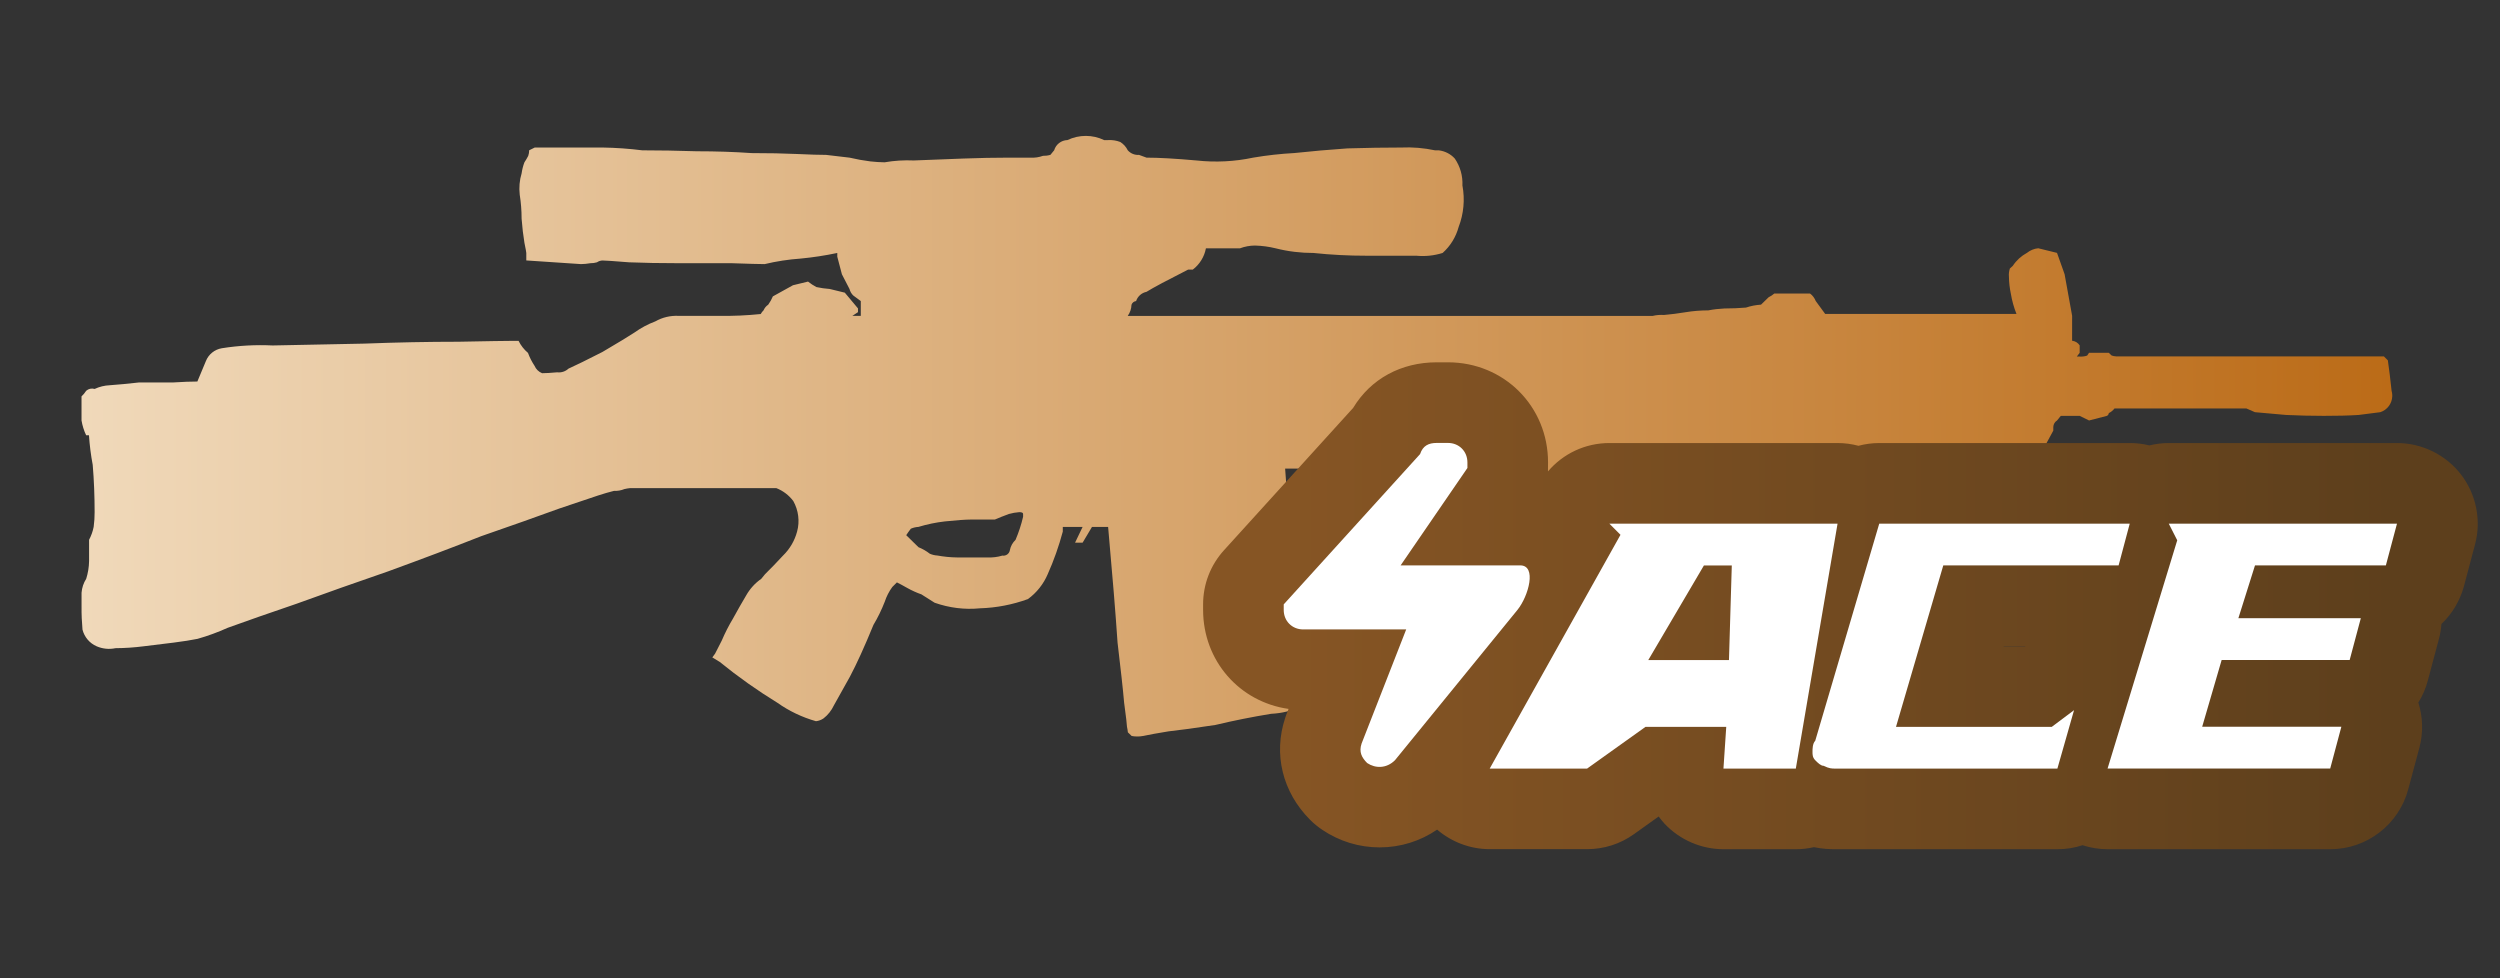 <?xml version="1.0" encoding="utf-8"?>
<!-- Generator: Adobe Illustrator 16.0.0, SVG Export Plug-In . SVG Version: 6.00 Build 0)  -->
<!DOCTYPE svg PUBLIC "-//W3C//DTD SVG 1.1//EN" "http://www.w3.org/Graphics/SVG/1.1/DTD/svg11.dtd">
<svg version="1.1" id="case1" xmlns="http://www.w3.org/2000/svg" xmlns:xlink="http://www.w3.org/1999/xlink" x="0px" y="0px"
	 width="92px" height="36px" viewBox="0 0 92 36" enable-background="new 0 0 92 36" xml:space="preserve">

<rect x="0" y="0" width="92" height="36" fill="#333333" stroke="none"/>

<linearGradient id="shape_1_" gradientUnits="userSpaceOnUse" x1="3" y1="16.052" x2="88.033" y2="16.052">
	<stop  offset="2.300000e-007" style="stop-color:#F0D9BA"/>
	<stop  offset="1" style="stop-color:#BB6B17"/>
</linearGradient>
<path id="shape" fill="url(#shape_1_)" d="M34.493,20.443c-0.095-0.005-0.188-0.028-0.276-0.066c-0.128-0.1-0.269-0.18-0.417-0.24
	l-0.451-0.442c0.042-0.067,0.099-0.146,0.17-0.239c0.088-0.038,0.184-0.061,0.279-0.066c0.317-0.096,0.643-0.164,0.972-0.202
	c0.461-0.047,0.773-0.068,0.936-0.068h0.903c0.161-0.069,0.334-0.138,0.52-0.206c0.124-0.034,0.252-0.058,0.382-0.067
	c0.093,0,0.139,0.023,0.139,0.067v0.102c-0.067,0.292-0.162,0.576-0.278,0.851c-0.106,0.1-0.179,0.23-0.208,0.375
	c0,0.002,0,0.003,0,0.003c-0.021,0.133-0.146,0.223-0.277,0.201c-0.179,0.055-0.367,0.076-0.555,0.068h-1.109
	C34.978,20.512,34.734,20.486,34.493,20.443 M39.958,5.001c-0.231,0-0.463,0.051-0.677,0.154c-0.226,0.006-0.424,0.157-0.487,0.374
	l-0.138,0.169c-0.09,0.027-0.184,0.038-0.277,0.037c-0.143,0.052-0.295,0.076-0.448,0.066h-0.797c-0.533,0-1.099,0.012-1.7,0.034
	c-0.625,0.022-1.227,0.045-1.805,0.07c-0.36-0.016-0.72,0.006-1.076,0.068c-0.174-0.003-0.347-0.014-0.52-0.033
	c-0.257-0.032-0.514-0.078-0.766-0.138l-0.867-0.102c-0.232,0-0.589-0.01-1.076-0.033c-0.486-0.022-1.039-0.033-1.665-0.033
	c-0.647-0.045-1.317-0.067-2.011-0.067c-0.718-0.023-1.389-0.035-2.013-0.035c-0.483-0.061-0.969-0.095-1.458-0.103h-2.498
	L19.474,5.53c0,0.07-0.013,0.14-0.035,0.206c-0.042,0.081-0.088,0.16-0.14,0.237c-0.05,0.13-0.084,0.268-0.104,0.408
	c-0.077,0.254-0.099,0.521-0.069,0.784c0.046,0.292,0.069,0.588,0.069,0.884c0.024,0.319,0.059,0.613,0.104,0.886
	c0.047,0.228,0.069,0.352,0.069,0.375v0.274l2.013,0.135c0.115-0.002,0.23-0.013,0.345-0.033c0.082,0.001,0.165-0.009,0.242-0.033
	c0.062-0.042,0.135-0.066,0.209-0.067c0.091,0,0.416,0.022,0.971,0.067c0.533,0.022,1.146,0.033,1.838,0.033h1.941
	c0.624,0.022,1.029,0.033,1.213,0.033c0.433-0.104,0.875-0.172,1.318-0.203c0.455-0.043,0.907-0.112,1.354-0.207v0.137l0.17,0.647
	l0.28,0.543c0.023,0.091,0.071,0.174,0.139,0.239l0.276,0.204v0.545h-0.311l0.208-0.137v-0.137l-0.485-0.58l-0.556-0.136
	c-0.164-0.011-0.325-0.035-0.486-0.069c-0.109-0.056-0.214-0.125-0.312-0.203l-0.554,0.135l-0.74,0.41
	c-0.046,0.109-0.102,0.211-0.171,0.306c-0.077,0.05-0.136,0.123-0.171,0.207c-0.042,0.039-0.076,0.084-0.104,0.136
	c-0.506,0.053-1.015,0.075-1.524,0.068H24.98c-0.303-0.017-0.604,0.054-0.867,0.204c-0.271,0.102-0.528,0.239-0.765,0.409
	c-0.208,0.137-0.601,0.376-1.18,0.716c-0.578,0.295-0.994,0.5-1.248,0.613c-0.111,0.104-0.264,0.154-0.416,0.135
	c-0.231,0.021-0.416,0.033-0.555,0.033c-0.125-0.05-0.225-0.148-0.277-0.271c-0.099-0.149-0.181-0.31-0.242-0.476
	c-0.145-0.123-0.263-0.274-0.347-0.444h-0.17c-0.279,0-0.96,0.012-2.045,0.033c-1.111,0-2.267,0.023-3.469,0.069
	c-1.223,0.023-2.345,0.045-3.365,0.068c-0.625-0.031-1.252,0.004-1.87,0.102c-0.266,0.044-0.491,0.225-0.589,0.477
	c-0.116,0.273-0.219,0.521-0.312,0.748c-0.232,0-0.533,0.012-0.903,0.035H5.112c-0.395,0.046-0.75,0.078-1.075,0.102
	c-0.191,0.008-0.381,0.055-0.554,0.136c-0.109-0.033-0.227-0.007-0.313,0.069C3.123,14.458,3.065,14.526,3,14.587v0.887
	c0.032,0.188,0.088,0.371,0.17,0.544h0.104c0.024,0.365,0.07,0.729,0.138,1.09c0.047,0.568,0.07,1.146,0.07,1.737
	c0.001,0.183-0.011,0.363-0.035,0.543c-0.032,0.167-0.09,0.327-0.169,0.477v0.783c-0.003,0.221-0.04,0.442-0.106,0.652
	c-0.099,0.155-0.156,0.329-0.171,0.512v0.508c-0.003,0.284,0.009,0.568,0.035,0.851c0.069,0.273,0.261,0.5,0.519,0.612
	c0.22,0.095,0.461,0.12,0.695,0.07c0.348-0.002,0.695-0.025,1.04-0.07c0.345-0.045,0.718-0.09,1.11-0.136
	c0.348-0.045,0.637-0.09,0.868-0.137c0.38-0.107,0.75-0.244,1.11-0.406c0.694-0.251,1.538-0.547,2.532-0.885
	c1.063-0.387,2.185-0.784,3.365-1.19c1.249-0.455,2.393-0.887,3.432-1.297c1.111-0.384,2.07-0.725,2.881-1.02
	c0.809-0.274,1.282-0.432,1.419-0.477c0.209-0.068,0.405-0.126,0.589-0.171c0.131,0.007,0.263-0.017,0.383-0.066
	c0.069-0.017,0.138-0.028,0.208-0.035h5.382c0.248,0.098,0.464,0.262,0.624,0.475c0.192,0.344,0.243,0.747,0.14,1.124
	c-0.09,0.337-0.269,0.643-0.521,0.887c-0.23,0.249-0.45,0.477-0.658,0.681l-0.139,0.17c-0.229,0.159-0.418,0.368-0.555,0.61
	c-0.162,0.272-0.324,0.557-0.485,0.851c-0.158,0.264-0.297,0.536-0.417,0.818l-0.243,0.475l-0.102,0.139l0.277,0.169
	c0.671,0.546,1.378,1.046,2.116,1.499c0.432,0.306,0.913,0.535,1.422,0.68c0.101-0.012,0.195-0.047,0.278-0.104
	c0.163-0.126,0.292-0.29,0.38-0.477c0.14-0.25,0.336-0.603,0.59-1.056c0.254-0.479,0.542-1.114,0.867-1.908
	c0.163-0.271,0.3-0.556,0.415-0.85c0.064-0.194,0.157-0.379,0.279-0.545l0.169-0.169c0.093,0.046,0.221,0.114,0.382,0.206
	c0.166,0.093,0.34,0.172,0.52,0.235l0.487,0.308c0.533,0.188,1.103,0.261,1.665,0.205c0.603-0.018,1.2-0.133,1.768-0.34
	c0.321-0.234,0.574-0.553,0.729-0.918c0.226-0.507,0.411-1.031,0.554-1.566v-0.171h0.729l-0.278,0.58h0.278l0.345-0.58h0.594
	c0.161,1.795,0.277,3.213,0.347,4.256c0.113,0.953,0.197,1.69,0.242,2.212c0.07,0.522,0.105,0.816,0.105,0.885
	c0.015,0.067,0.026,0.138,0.033,0.206l0.139,0.134c0.063,0.012,0.126,0.019,0.191,0.019h0.035c0.064,0,0.128-0.007,0.191-0.019
	c0.206-0.045,0.518-0.1,0.935-0.169c0.418-0.045,0.996-0.125,1.733-0.237c0.671-0.161,1.354-0.296,2.048-0.41
	c0.383-0.017,0.762-0.109,1.108-0.271c0.087-0.16,0.148-0.263,0.172-0.308c0-0.159-0.035-0.51-0.106-1.054
	c-0.047-0.615-0.114-1.329-0.209-2.146c-0.068-0.841-0.149-1.726-0.241-2.657c-0.092-0.953-0.16-1.814-0.209-2.586h4.587v0.271
	l0.17,0.135c0.052,0.051,0.108,0.098,0.169,0.136c0.182,0.114,0.409,0.114,0.59,0c0.151-0.01,0.302-0.033,0.451-0.068
	c0.344-0.051,0.692-0.084,1.041-0.101c0.369-0.045,0.774-0.078,1.213-0.102c0.438-0.045,0.821-0.093,1.145-0.136h11.548v0.138
	h-0.068c0,0.066,0.024,0.1,0.07,0.1v0.171c0.069,0.021,0.16,0.056,0.276,0.103c0.366,0.068,0.738,0.091,1.11,0.068h0.278v-0.443
	h2.668l0.906,0.133c0.179,0.055,0.367,0.077,0.553,0.068c0.12,0.003,0.239-0.02,0.348-0.068l0.313-0.136v-1.157h0.623l0.277-0.51
	v-0.136c0.004-0.097,0.056-0.187,0.138-0.238l0.139-0.17h0.693l0.347,0.17l0.658-0.17c0.038-0.02,0.064-0.058,0.068-0.101
	c0.083-0.04,0.154-0.099,0.209-0.17h4.857l0.312,0.136c0.277,0.022,0.66,0.056,1.146,0.102c0.46,0.022,0.922,0.033,1.385,0.033
	c0.486,0.001,0.913-0.009,1.284-0.033c0.37-0.045,0.638-0.079,0.798-0.102c0.261-0.085,0.433-0.324,0.44-0.586v-0.044
	c-0.002-0.051-0.008-0.103-0.024-0.154c-0.045-0.43-0.092-0.805-0.138-1.124l-0.146-0.145h-9.85
	c-0.059-0.002-0.114-0.014-0.17-0.033l-0.102-0.098h-0.729l-0.069,0.102c-0.091,0.03-0.185,0.042-0.279,0.035h-0.101l0.105-0.137
	v-0.275c-0.063-0.095-0.165-0.158-0.278-0.17V11.62l-0.277-1.53l-0.279-0.784l-0.691-0.17c-0.151,0.014-0.296,0.075-0.416,0.17
	c-0.21,0.114-0.389,0.277-0.52,0.477l-0.109,0.1c-0.031,0.1-0.044,0.204-0.033,0.308c0.003,0.205,0.026,0.41,0.069,0.611
	c0.042,0.256,0.111,0.507,0.208,0.75h-7.04c-0.064-0.084-0.183-0.247-0.348-0.476c-0.043-0.109-0.114-0.204-0.207-0.273h-1.318
	c-0.063,0.054-0.133,0.1-0.208,0.136l-0.279,0.272c-0.188,0.012-0.374,0.047-0.554,0.108c-0.254,0.021-0.52,0.033-0.797,0.033
	c-0.198,0.01-0.396,0.032-0.591,0.07c-0.278,0-0.557,0.022-0.831,0.067c-0.278,0.046-0.544,0.08-0.799,0.102
	c-0.14-0.009-0.28,0.001-0.417,0.035H41.5c0.086-0.12,0.134-0.262,0.139-0.411c0.025-0.075,0.091-0.127,0.169-0.136
	c0.057-0.173,0.203-0.303,0.382-0.339c0.256-0.159,0.767-0.431,1.531-0.818h0.173c0.252-0.191,0.425-0.471,0.484-0.783h1.25
	c0.178-0.067,0.365-0.102,0.555-0.103c0.258,0.007,0.515,0.041,0.766,0.103c0.453,0.115,0.92,0.171,1.387,0.17
	c0.645,0.068,1.293,0.102,1.94,0.101h1.84c0.327,0.032,0.657-0.002,0.972-0.101c0.284-0.253,0.489-0.585,0.589-0.954
	c0.188-0.486,0.236-1.017,0.14-1.53c0.017-0.35-0.081-0.697-0.279-0.988c-0.152-0.17-0.363-0.277-0.59-0.305h-0.139
	c-0.41-0.087-0.828-0.123-1.249-0.103c-0.601,0-1.26,0.01-1.978,0.032c-0.671,0.046-1.318,0.104-1.942,0.17
	c-0.511,0.028-1.021,0.084-1.525,0.17c-0.684,0.146-1.388,0.18-2.084,0.104c-0.787-0.07-1.399-0.104-1.838-0.104L41.916,5.7
	c-0.157,0.012-0.311-0.051-0.415-0.17c-0.062-0.127-0.158-0.233-0.278-0.306c-0.144-0.055-0.298-0.078-0.451-0.068h-0.138
	C40.42,5.053,40.189,5.001,39.958,5.001z"/>
<linearGradient id="shape2_2_" gradientUnits="userSpaceOnUse" x1="79.772" y1="-10.252" x2="38.991" y2="-10.252" gradientTransform="matrix(1 0 0 -1 8.34 12.04)">
	<stop  offset="2.300000e-007" style="stop-color:#5D3F1C"/>
	<stop  offset="1" style="stop-color:#865524"/>
</linearGradient>
<path id="shape2_1_" fill="url(#shape2_2_)" d="M77.559,31.251c-0.313,0-0.625-0.05-0.922-0.147
	c-0.298,0.099-0.609,0.147-0.922,0.147h-8.193c-0.185,0-0.447-0.009-0.77-0.075c-0.217,0.051-0.439,0.075-0.664,0.075h-2.664
	c-0.816,0-1.605-0.342-2.166-0.937c-0.078-0.086-0.15-0.174-0.219-0.267l-0.91,0.65c-0.503,0.36-1.1,0.552-1.725,0.552H54.82
	c-0.717,0-1.402-0.264-1.934-0.719c-0.617,0.424-1.351,0.654-2.115,0.654c-0.75,0-1.478-0.222-2.104-0.642
	c-0.164-0.11-0.315-0.233-0.452-0.37c-1.021-1.021-1.363-2.423-0.92-3.753l0.044-0.128l0.08-0.203
	c-1.801-0.254-3.145-1.765-3.145-3.646V22.24c0-0.741,0.274-1.45,0.773-1.996l4.748-5.232c0.646-1.069,1.762-1.679,3.079-1.679h0.41
	c2.065,0,3.684,1.618,3.684,3.684c0,0-0.001,0.289-0.003,0.331c0.555-0.653,1.372-1.044,2.26-1.044h8.398
	c0.261,0,0.518,0.034,0.768,0.101c0.25-0.067,0.508-0.101,0.771-0.101h9.218c0.243,0,0.482,0.029,0.717,0.087
	c0.233-0.058,0.475-0.087,0.719-0.087h8.396c0.917,0,1.797,0.433,2.354,1.159c0.56,0.726,0.752,1.689,0.515,2.573l-0.407,1.532
	c-0.146,0.541-0.434,1.02-0.829,1.395c-0.014,0.188-0.045,0.372-0.094,0.555l-0.41,1.537c-0.075,0.282-0.192,0.551-0.346,0.799
	c0.168,0.532,0.185,1.109,0.04,1.656l-0.413,1.539c-0.347,1.296-1.524,2.202-2.866,2.202H77.559z M74.52,23.782l0.013-0.009h-0.794
	l-0.002,0.009H74.52z"/>
<path id="ACE" fill="#FFFFFF" d="M51.748,23.163h-3.79c-0.409,0-0.717-0.308-0.717-0.718c0-0.104,0-0.104,0-0.204l5.018-5.531
	c0.103-0.307,0.31-0.41,0.615-0.41h0.41c0.409,0,0.717,0.308,0.717,0.717c0,0.102,0,0.205,0,0.205l-2.458,3.584h4.402
	c0.615,0,0.31,1.127-0.103,1.639l-4.507,5.531c-0.309,0.308-0.717,0.308-1.023,0.104c-0.205-0.206-0.309-0.41-0.205-0.719
	L51.748,23.163L51.748,23.163L51.748,23.163z M59.225,19.271l0.409,0.41l-4.813,8.603h3.584l2.15-1.536h2.971l-0.103,1.536h2.663
	l1.536-9.013H59.225L59.225,19.271z M63.73,20.809l-0.104,3.482h-2.97l2.048-3.482H63.73L63.73,20.809z M67.521,28.284h8.191
	l0.613-2.15l-0.819,0.614h-5.733l1.74-5.941h6.452l0.409-1.535h-9.218l-2.355,7.988C66.7,27.363,66.7,27.568,66.7,27.669
	c0,0.103,0,0.205,0.103,0.31c0.102,0.103,0.205,0.203,0.307,0.203C67.314,28.284,67.419,28.284,67.521,28.284L67.521,28.284
	L67.521,28.284z M79.811,19.271l0.311,0.612l-2.563,8.398h8.193l0.41-1.536H81.04l0.717-2.458h4.711l0.41-1.537h-4.506l0.612-1.944
	H87.8l0.409-1.535H79.811L79.811,19.271z"/>
</svg>

